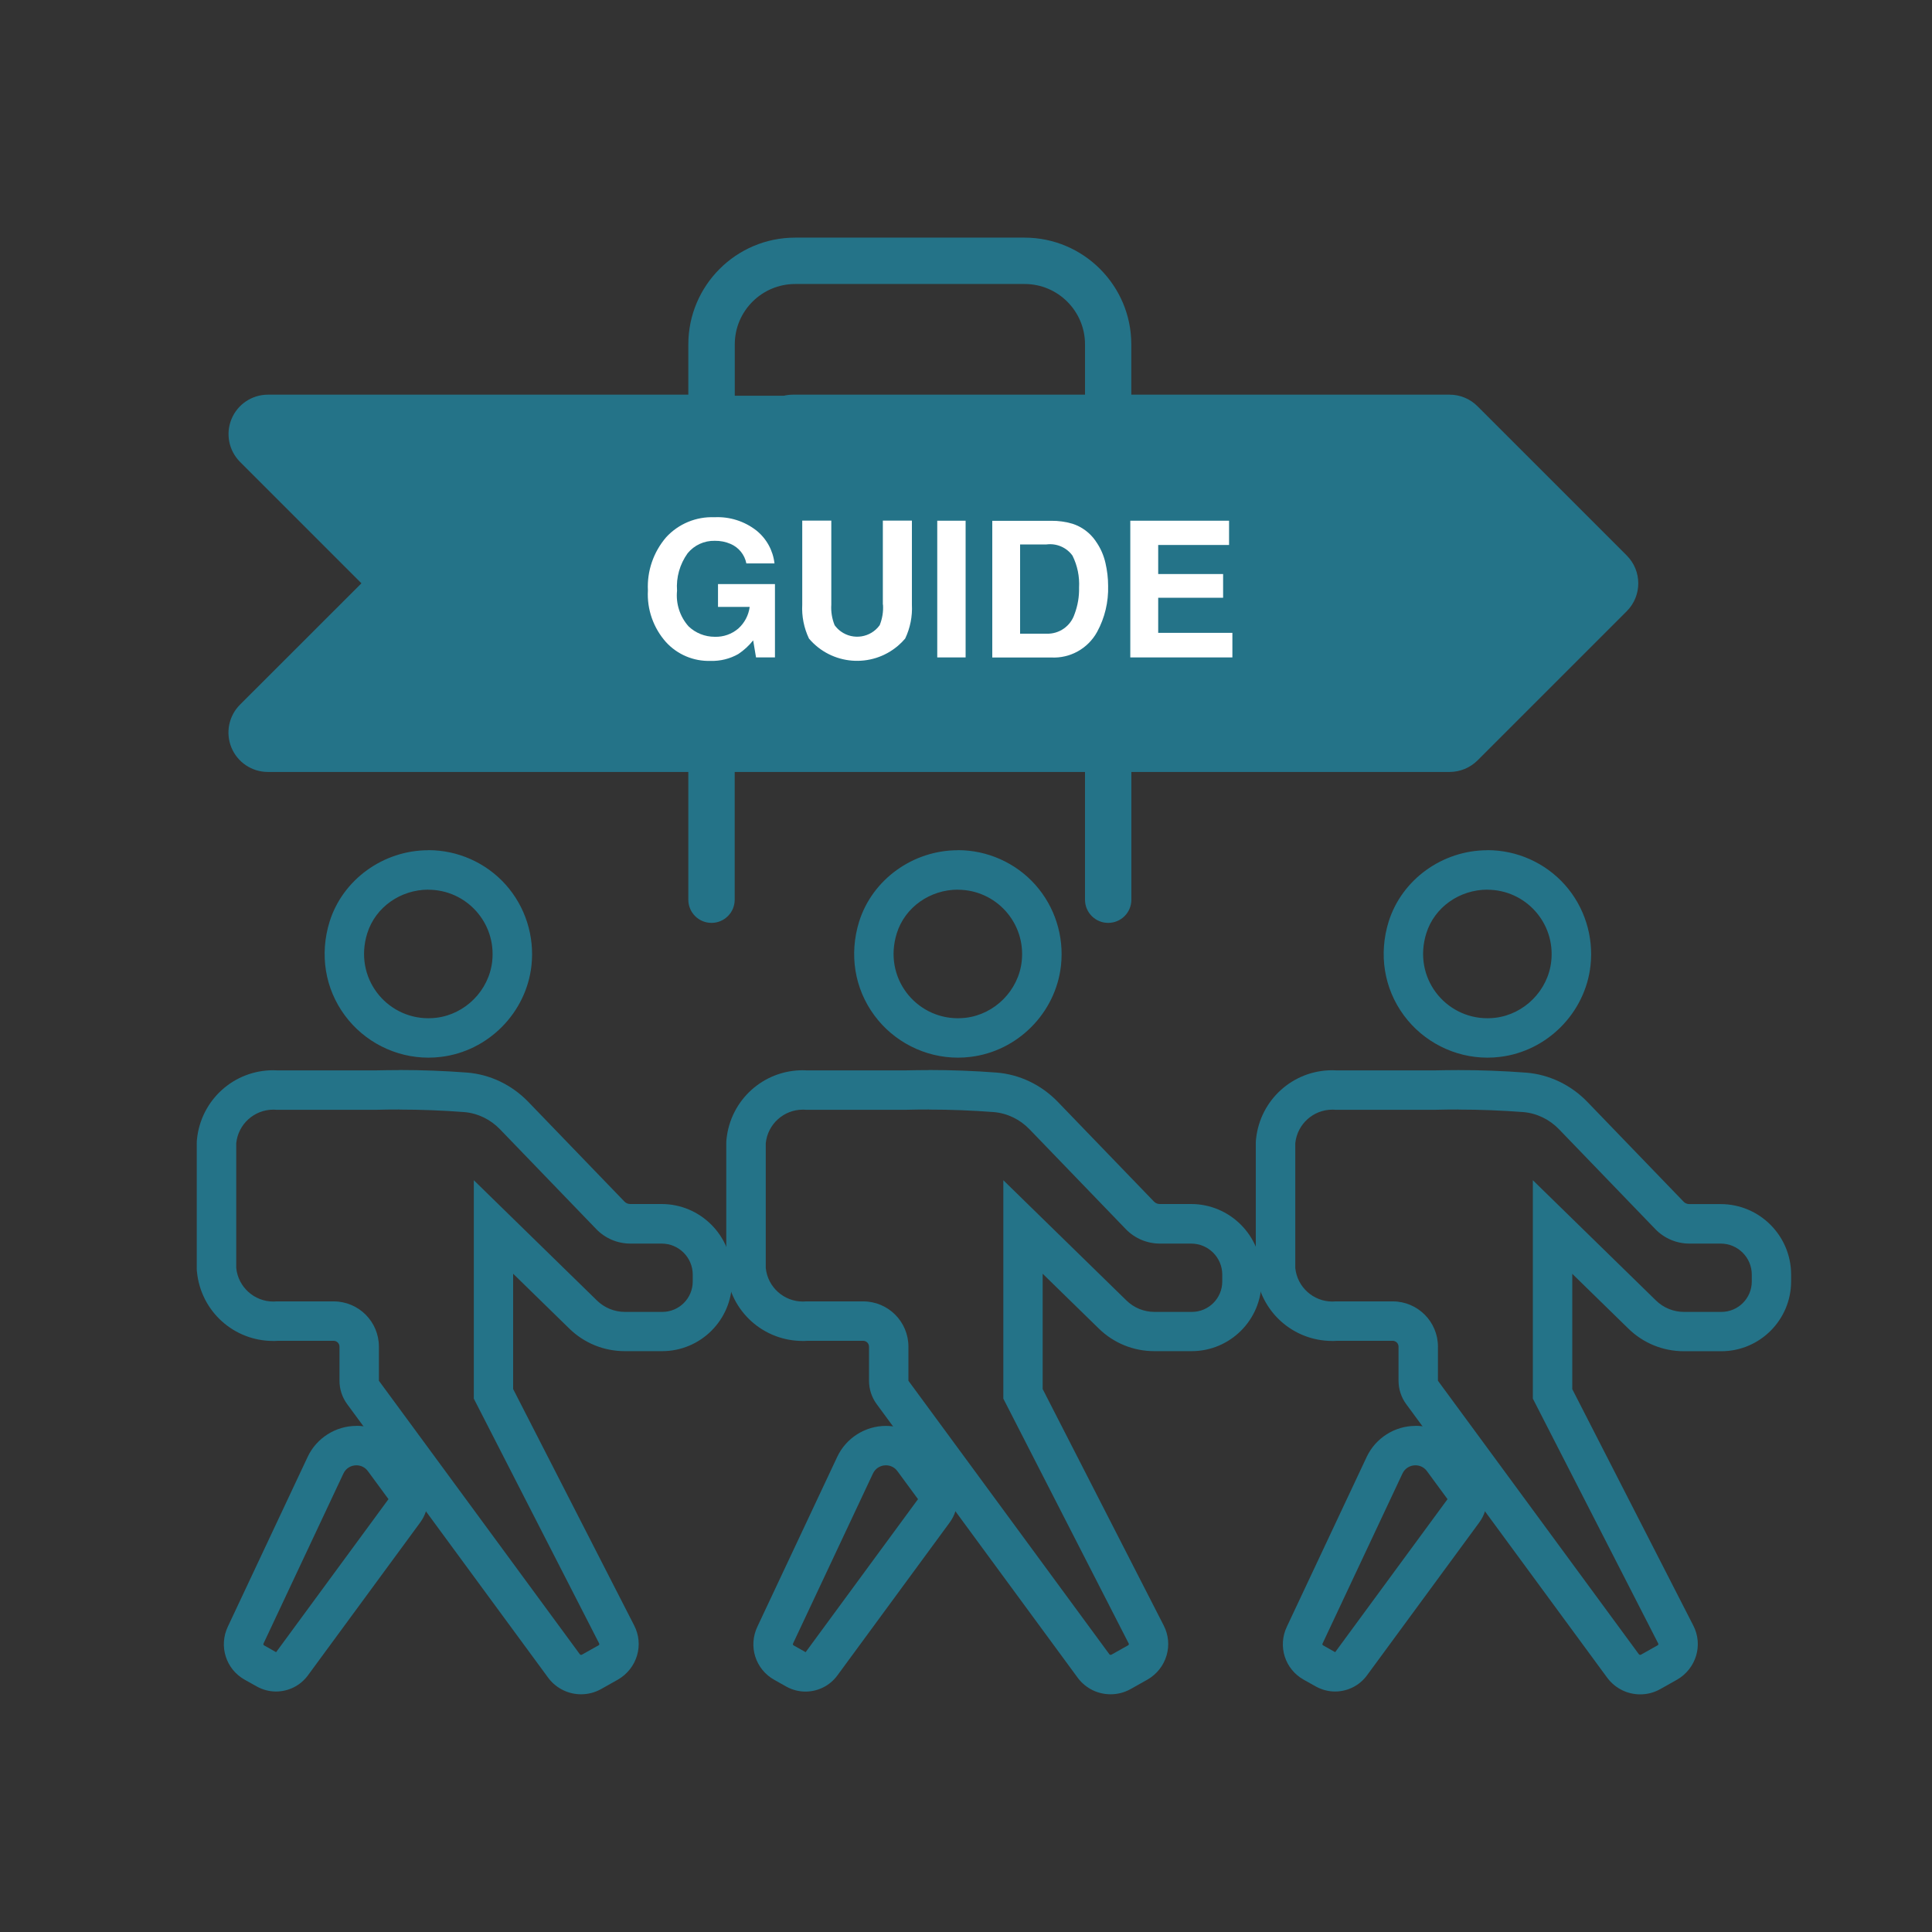 <?xml version="1.0" encoding="UTF-8"?>
<svg id="_レイヤー_1" data-name="レイヤー 1" xmlns="http://www.w3.org/2000/svg" viewBox="0 0 250 250">
  <rect x="0" y="0" width="250" height="250" fill="#333333" stroke="none"/>
  <defs>
    <style>
      .cls-1 {
        fill: #fff;
      }

      .cls-2 {
        fill: #247388;
      }
    </style>
  </defs>
  <path class="cls-2" d="m210.49,71.87l-19.31-19.31c-.96-.96-2.25-1.49-3.61-1.49h-41.18v-6.51c0-7.62-6.2-13.81-13.81-13.81h-29.7c-7.62,0-13.81,6.2-13.81,13.81v6.51h-54.4c-2.06,0-3.92,1.24-4.71,3.15-.79,1.91-.35,4.1,1.11,5.56l15.7,15.7-15.71,15.7c-1.46,1.46-1.9,3.65-1.11,5.56s2.65,3.15,4.71,3.15h54.41v16.53c0,1.66,1.34,3,3,3s3-1.34,3-3v-16.53h45.33v16.53c0,1.66,1.34,3,3,3s3-1.34,3-3v-16.53h41.18c1.35,0,2.65-.54,3.61-1.49l19.31-19.31c1.99-1.99,1.99-5.22,0-7.21Zm-107.88-20.8c-.41,0-.81.05-1.19.14h-6.34v-6.65c0-4.31,3.51-7.81,7.81-7.81h29.7c4.31,0,7.81,3.51,7.81,7.81v6.51h-37.79Z"/>
  <g>
    <path id="_パス_1218" data-name="パス 1218" class="cls-1" d="m92.92,78.53h4.09c-.14,1.08-.66,2.07-1.47,2.8-.85.73-1.94,1.11-3.06,1.07-1.26,0-2.47-.48-3.38-1.35-1.12-1.26-1.66-2.93-1.49-4.61-.13-1.73.36-3.44,1.37-4.85.86-1.05,2.15-1.64,3.51-1.61.7-.01,1.39.12,2.04.4,1.06.45,1.83,1.4,2.05,2.53h3.64c-.19-1.68-1.03-3.21-2.35-4.27-1.54-1.2-3.47-1.81-5.42-1.71-2.36-.1-4.65.85-6.25,2.59-1.64,1.91-2.49,4.37-2.36,6.88-.14,2.45.71,4.86,2.34,6.69,1.47,1.61,3.58,2.5,5.76,2.43,1.26.04,2.51-.27,3.6-.89.73-.49,1.38-1.08,1.92-1.77l.37,2.21h2.45v-9.49h-7.37v2.95Z"/>
    <path id="_パス_1219" data-name="パス 1219" class="cls-1" d="m114.26,78.24c.06.91-.09,1.82-.43,2.66-1.16,1.61-3.41,1.97-5.02.81-.31-.22-.58-.5-.81-.81-.34-.84-.49-1.75-.43-2.66v-10.87h-3.76v10.87c-.08,1.51.22,3.02.87,4.39,2.92,3.44,8.07,3.86,11.51.94.34-.29.65-.6.94-.94.65-1.37.95-2.88.87-4.39v-10.87h-3.76v10.87Z"/>
    <rect id="_長方形_6675" data-name="長方形 6675" class="cls-1" x="121.28" y="67.38" width="3.67" height="17.69"/>
    <path id="_パス_1220" data-name="パス 1220" class="cls-1" d="m141.78,70.01c-.73-1.06-1.79-1.85-3.01-2.24-.89-.26-1.81-.39-2.74-.38h-7.63v17.69h7.63c2.45.13,4.75-1.16,5.93-3.3,1-1.83,1.49-3.89,1.43-5.98,0-.99-.12-1.97-.34-2.93-.23-1.03-.66-2-1.27-2.85h0Zm-2.72,9.41c-.5,1.59-1.99,2.64-3.65,2.58h-3.41v-11.55h3.41c1.3-.17,2.6.38,3.37,1.45.64,1.29.93,2.71.85,4.15.03,1.15-.17,2.3-.57,3.38h0Z"/>
    <path id="_パス_1221" data-name="パス 1221" class="cls-1" d="m149.87,77.35h8.4v-3.07h-8.4v-3.76h9.17v-3.14h-12.78v17.69h13.21v-3.18h-9.6v-4.54Z"/>
  </g>
  <g>
    <g>
      <path class="cls-2" d="m51.7,143.58c2.78,0,5.57.11,8.34.32,1.77.14,3.43.95,4.66,2.23l12.46,12.92c1.16,1.2,2.75,1.87,4.41,1.87h4.05c2.22,0,4.02,1.8,4.02,4.02v.88c0,2.18-1.76,3.94-3.94,3.94h-4.83c-1.36,0-2.66-.53-3.63-1.48l-15.93-15.56v28.26l16.22,31.68c.05.09.01.2-.07.24l-2.17,1.22s-.06.02-.1.02c-.06,0-.12-.03-.16-.08l-19.76-26.9-6.24-8.49v-4.41c0-3.24-2.62-5.86-5.86-5.86h-7.4c-.14.01-.27.02-.4.02-2.45,0-4.54-1.85-4.8-4.33v-16.17c.26-2.48,2.35-4.33,4.79-4.33.13,0,.27,0,.41.02h12.79c1.04-.03,2.09-.04,3.13-.04m0-5.1h0c-1.06,0-2.14.02-3.21.04h-12.54c-.19-.01-.39-.02-.58-.02-5.1,0-9.34,3.83-9.87,8.91-.02.17-.03.35-.03.52v16.17c0,.17,0,.35.03.52.52,5.08,4.76,8.91,9.87,8.91.19,0,.38,0,.58-.02h7.23c.42,0,.76.34.76.76v4.41c0,1.09.35,2.15.99,3.02l6.24,8.49,19.76,26.9s.06.08.09.12c1.01,1.29,2.54,2.04,4.18,2.04.89,0,1.77-.22,2.54-.65.02-.01.04-.02.06-.03l2.17-1.22c2.49-1.44,3.4-4.52,2.09-7.03l-15.65-30.57v-14.92l7.26,7.09c1.93,1.89,4.49,2.93,7.19,2.93h4.83c4.99,0,9.04-4.06,9.04-9.04v-.88c0-5.03-4.09-9.12-9.12-9.12h-4.05c-.28,0-.55-.11-.74-.31l-12.46-12.92c-2.13-2.2-4.95-3.55-7.94-3.78-2.89-.22-5.83-.33-8.73-.33h0Z"/>
      <path class="cls-2" d="m55.42,115.13c4.91,0,8.82,4.25,8.27,9.27-.42,3.77-3.48,6.85-7.24,7.3-.34.04-.69.06-1.02.06-5.46,0-9.69-5.25-7.91-10.98,1.06-3.41,4.33-5.66,7.91-5.66h0m0-5.1c-5.83,0-11.08,3.8-12.78,9.24-1.31,4.23-.6,8.65,1.97,12.13,2.52,3.42,6.56,5.47,10.81,5.47.54,0,1.09-.03,1.63-.1,6.11-.73,11.03-5.69,11.71-11.81.42-3.81-.79-7.62-3.33-10.47-2.54-2.84-6.19-4.47-10-4.47h0Z"/>
      <path class="cls-2" d="m46.12,189.61c.56,0,1.12.25,1.49.76l2.66,3.62-14.54,19.8-1.56-.88c-.08-.05-.12-.15-.07-.24l10.34-22c.33-.7,1-1.06,1.68-1.06m0-5.1c-2.68,0-5.16,1.57-6.3,3.99l-10.33,21.97c-1.21,2.53-.26,5.54,2.2,6.9l1.54.86c.79.44,1.65.65,2.49.65,1.58,0,3.12-.73,4.12-2.08l14.54-19.8c1.32-1.8,1.32-4.24,0-6.04l-2.66-3.62c-1.3-1.78-3.4-2.84-5.6-2.84h0Z"/>
    </g>
    <g>
      <path class="cls-2" d="m120.22,143.58c2.78,0,5.57.11,8.34.32,1.77.14,3.43.95,4.66,2.23l12.46,12.92c1.16,1.2,2.75,1.87,4.41,1.87h4.05c2.22,0,4.02,1.8,4.02,4.02v.88c0,2.18-1.76,3.94-3.94,3.94h-4.83c-1.36,0-2.66-.53-3.63-1.48l-15.93-15.56v28.26l16.22,31.68c.05.09.01.2-.07.24l-2.17,1.22s-.06.02-.1.02c-.06,0-.12-.03-.16-.08l-19.76-26.9-6.24-8.49v-4.41c0-3.24-2.62-5.86-5.86-5.86h-7.4c-.14.01-.27.02-.4.02-2.45,0-4.54-1.85-4.8-4.33v-16.17c.26-2.48,2.35-4.33,4.79-4.33.13,0,.27,0,.41.02h12.79c1.04-.03,2.09-.04,3.13-.04m0-5.1h0c-1.06,0-2.14.02-3.21.04h-12.54c-.19-.01-.39-.02-.58-.02-5.1,0-9.34,3.83-9.87,8.91-.02.17-.03.35-.03.52v16.17c0,.17,0,.35.03.52.52,5.08,4.76,8.91,9.87,8.91.19,0,.38,0,.58-.02h7.23c.42,0,.76.34.76.76v4.41c0,1.09.35,2.15.99,3.02l6.24,8.49,19.76,26.9s.06.08.09.12c1.01,1.3,2.54,2.04,4.18,2.04.89,0,1.77-.22,2.54-.65.02-.01.04-.02.06-.03l2.17-1.22c2.49-1.43,3.4-4.52,2.09-7.03l-15.65-30.57v-14.92l7.26,7.09c1.93,1.89,4.49,2.93,7.19,2.93h4.83c4.99,0,9.04-4.06,9.04-9.04v-.88c0-5.03-4.09-9.12-9.12-9.12h-4.05c-.28,0-.55-.11-.74-.31l-12.46-12.92c-2.13-2.2-4.95-3.55-7.94-3.78-2.89-.22-5.83-.33-8.73-.33h0Z"/>
      <path class="cls-2" d="m123.94,115.13c4.91,0,8.82,4.25,8.27,9.27-.42,3.77-3.48,6.85-7.24,7.3-.34.04-.69.06-1.02.06-5.46,0-9.69-5.25-7.91-10.98,1.06-3.41,4.33-5.66,7.91-5.66h0m0-5.1c-5.83,0-11.08,3.8-12.78,9.24-1.31,4.23-.6,8.65,1.97,12.13,2.52,3.42,6.56,5.47,10.81,5.47.54,0,1.09-.03,1.63-.1,6.11-.73,11.03-5.69,11.71-11.81.42-3.81-.79-7.62-3.33-10.47-2.54-2.84-6.19-4.47-10-4.47h0Z"/>
      <path class="cls-2" d="m114.64,189.61c.56,0,1.12.25,1.49.76l2.66,3.62-14.54,19.8-1.56-.88c-.08-.05-.12-.15-.07-.24l10.34-22c.33-.7,1-1.06,1.68-1.06m0-5.1c-2.68,0-5.16,1.57-6.3,4l-10.33,21.97c-1.21,2.53-.26,5.54,2.2,6.9l1.53.86c.79.44,1.65.65,2.49.65,1.58,0,3.12-.73,4.12-2.08l14.54-19.8c1.32-1.8,1.32-4.24,0-6.04l-2.66-3.62c-1.31-1.78-3.4-2.84-5.6-2.84h0Z"/>
    </g>
    <g>
      <path class="cls-2" d="m188.74,143.58c2.78,0,5.57.11,8.34.32,1.77.14,3.43.95,4.66,2.23l12.46,12.92c1.16,1.2,2.75,1.87,4.41,1.87h4.05c2.22,0,4.02,1.8,4.02,4.02v.88c0,2.18-1.76,3.94-3.94,3.94h-4.83c-1.36,0-2.66-.53-3.63-1.48l-15.93-15.56v28.26l16.22,31.68c.05.09.01.2-.07.24l-2.17,1.22s-.06.02-.1.02c-.06,0-.12-.03-.16-.08l-19.76-26.9-6.24-8.49v-4.41c0-3.24-2.62-5.86-5.86-5.86h-7.4c-.14.01-.27.02-.4.02-2.45,0-4.54-1.85-4.8-4.33v-16.17c.26-2.48,2.35-4.33,4.79-4.33.13,0,.27,0,.41.02h12.79c1.04-.03,2.09-.04,3.13-.04m0-5.1h0c-1.06,0-2.14.02-3.21.04h-12.54c-.19-.01-.39-.02-.58-.02-5.1,0-9.34,3.83-9.87,8.91-.02.17-.03.35-.03.52v16.17c0,.17,0,.35.03.52.52,5.08,4.77,8.91,9.87,8.91.19,0,.38,0,.58-.02h7.23c.42,0,.76.34.76.76v4.41c0,1.09.35,2.15.99,3.02l6.24,8.49,19.76,26.9s.06.08.1.13c1.01,1.29,2.54,2.04,4.18,2.04.89,0,1.77-.22,2.54-.65.02-.01.04-.02.06-.03l2.17-1.22c2.49-1.44,3.4-4.52,2.09-7.03l-15.65-30.57v-14.92l7.26,7.09c1.93,1.89,4.49,2.93,7.19,2.93h4.83c4.99,0,9.04-4.06,9.04-9.04v-.88c0-5.03-4.09-9.12-9.12-9.12h-4.05c-.28,0-.55-.11-.74-.31l-12.46-12.92c-2.13-2.2-4.95-3.55-7.94-3.78-2.89-.22-5.83-.33-8.73-.33h0Z"/>
      <path class="cls-2" d="m192.46,115.13c4.91,0,8.82,4.25,8.27,9.27-.42,3.77-3.48,6.85-7.24,7.3-.34.04-.69.06-1.02.06-5.46,0-9.69-5.25-7.91-10.98,1.06-3.41,4.33-5.66,7.91-5.66h0m0-5.1c-5.83,0-11.08,3.8-12.78,9.24-1.31,4.23-.6,8.65,1.97,12.13,2.52,3.42,6.56,5.47,10.81,5.47.54,0,1.09-.03,1.63-.1,6.1-.73,11.03-5.69,11.71-11.81.42-3.81-.79-7.62-3.33-10.47-2.54-2.84-6.19-4.47-10-4.47h0Z"/>
      <path class="cls-2" d="m183.16,189.61c.56,0,1.12.25,1.49.76l2.66,3.62-14.54,19.8-1.56-.88c-.08-.05-.12-.15-.07-.24l10.34-22c.33-.7,1-1.06,1.68-1.06m0-5.1c-2.68,0-5.15,1.57-6.3,3.99l-10.33,21.97c-1.22,2.53-.27,5.54,2.2,6.9l1.54.86c.79.44,1.65.65,2.49.65,1.58,0,3.12-.73,4.12-2.08l14.54-19.8c1.32-1.8,1.32-4.24,0-6.04l-2.66-3.62c-1.3-1.78-3.4-2.84-5.6-2.84h0Z"/>
    </g>
  </g>
</svg>